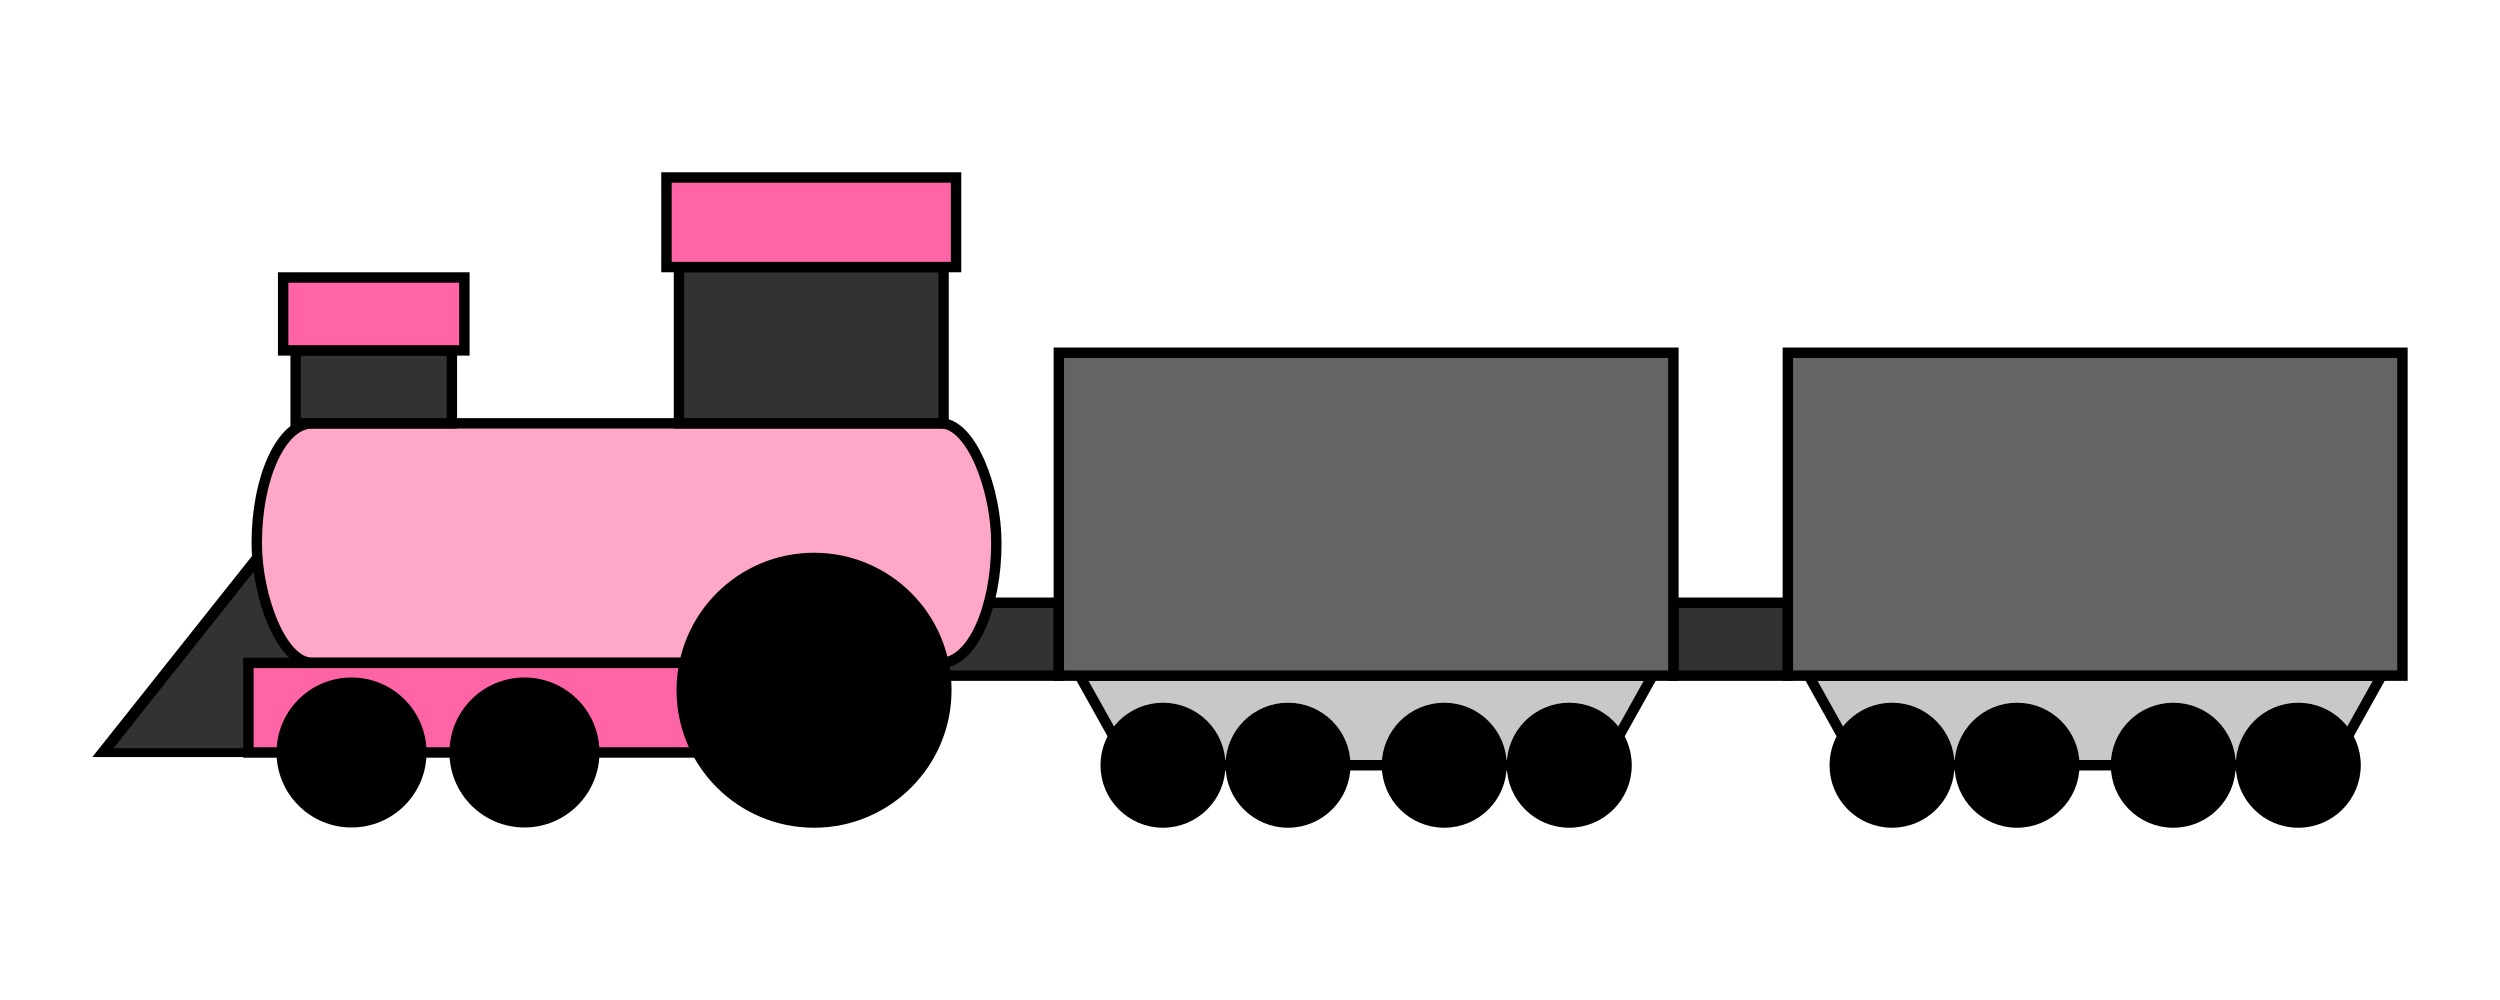 <?xml version="1.0" encoding="UTF-8" standalone="no"?>
<!-- Created with Inkscape (http://www.inkscape.org/) -->

<svg
   xmlns:dc="http://purl.org/dc/elements/1.1/"
   xmlns:cc="http://creativecommons.org/ns#"
   xmlns:rdf="http://www.w3.org/1999/02/22-rdf-syntax-ns#"
   xmlns:svg="http://www.w3.org/2000/svg"
   xmlns="http://www.w3.org/2000/svg"
   xmlns:sodipodi="http://sodipodi.sourceforge.net/DTD/sodipodi-0.dtd"
   xmlns:inkscape="http://www.inkscape.org/namespaces/inkscape"
   width="300"
   height="120"
   viewBox="0 0 300 120"
   id="svg4333"
   version="1.1"
   inkscape:version="0.91 r13725"
   sodipodi:docname="Train.svg">
  <defs
     id="defs4335" />
  <sodipodi:namedview
     id="base"
     pagecolor="#ffffff"
     bordercolor="#666666"
     borderopacity="1.0"
     inkscape:pageopacity="0.0"
     inkscape:pageshadow="2"
     inkscape:zoom="2.2325"
     inkscape:cx="85.133776"
     inkscape:cy="-0.15162069"
     inkscape:document-units="px"
     inkscape:current-layer="g4777"
     showgrid="false"
     units="px"
     inkscape:snap-page="true"
     inkscape:snap-text-baseline="true"
     inkscape:snap-object-midpoints="true"
     inkscape:snap-midpoints="true"
     inkscape:snap-smooth-nodes="true"
     inkscape:object-nodes="true"
     inkscape:snap-intersection-paths="true"
     inkscape:object-paths="true"
     inkscape:snap-bbox="true"
     inkscape:bbox-paths="true"
     inkscape:bbox-nodes="true"
     inkscape:snap-bbox-edge-midpoints="true"
     inkscape:snap-bbox-midpoints="true"
     inkscape:window-width="1858"
     inkscape:window-height="1061"
     inkscape:window-x="-4"
     inkscape:window-y="-4"
     inkscape:window-maximized="1" />
  <g
     inkscape:label="Layer 1"
     inkscape:groupmode="layer"
     id="layer1"
     transform="translate(0,-932.362)">
    <g
       transform="translate(73.655,83.799)"
       id="g4735" />
    <g
       id="g4803"
       transform="translate(0,-5)">
      <g
         transform="translate(11.083,-43.172)"
         id="g4777">
        <g
           id="g4919"
           transform="translate(-4.7900108e-7,-20.672)">
          <g
             transform="translate(0,45.702)"
             id="g4884">
            <rect
               style="fill:#323232;fill-opacity:1;stroke:#000000;stroke-width:1.25;stroke-miterlimit:4;stroke-dasharray:none;stroke-dashoffset:0;stroke-opacity:1"
               id="rect4768"
               width="13.75"
               height="8.75"
               x="102.227"
               y="1027.832" />
            <rect
               y="1027.832"
               x="189.71"
               height="8.75"
               width="13.75"
               id="rect4770"
               style="fill:#323232;fill-opacity:1;stroke:#000000;stroke-width:1.25;stroke-miterlimit:4;stroke-dasharray:none;stroke-dashoffset:0;stroke-opacity:1" />
            <g
               id="g4859">
              <g
                 id="g4844"
                 transform="translate(-13.845,83.799)">
                <path
                   sodipodi:nodetypes="ccccc"
                   inkscape:connector-curvature="0"
                   id="rect4856"
                   d="m 132.322,952.783 68.75,0 -6,10.75 -56.75,0 z"
                   style="fill:#c8c8c8;fill-opacity:1;stroke:#000000;stroke-width:1.25;stroke-miterlimit:4;stroke-dasharray:none;stroke-dashoffset:0;stroke-opacity:1" />
                <rect
                   y="914.033"
                   x="129.822"
                   height="38.75"
                   width="73.75"
                   id="rect4846"
                   style="fill:#646464;fill-opacity:1;stroke:#000000;stroke-width:1.25;stroke-miterlimit:4;stroke-dasharray:none;stroke-dashoffset:0;stroke-opacity:1" />
                <circle
                   r="6.875"
                   style="fill:#000000;fill-opacity:1;stroke:#000000;stroke-width:1.25;stroke-miterlimit:4;stroke-dasharray:none;stroke-dashoffset:0;stroke-opacity:1"
                   id="circle4848"
                   cx="142.322"
                   cy="963.533" />
                <circle
                   cy="963.533"
                   cx="157.322"
                   id="circle4850"
                   style="fill:#000000;fill-opacity:1;stroke:#000000;stroke-width:1.25;stroke-miterlimit:4;stroke-dasharray:none;stroke-dashoffset:0;stroke-opacity:1"
                   r="6.875" />
                <circle
                   r="6.875"
                   style="fill:#000000;fill-opacity:1;stroke:#000000;stroke-width:1.25;stroke-miterlimit:4;stroke-dasharray:none;stroke-dashoffset:0;stroke-opacity:1"
                   id="circle4852"
                   cx="191.072"
                   cy="963.533" />
                <circle
                   cy="963.533"
                   cx="176.072"
                   id="circle4854"
                   style="fill:#000000;fill-opacity:1;stroke:#000000;stroke-width:1.25;stroke-miterlimit:4;stroke-dasharray:none;stroke-dashoffset:0;stroke-opacity:1"
                   r="6.875" />
              </g>
            </g>
            <g
               id="g4868"
               transform="translate(87.483,3.8937109e-4)">
              <g
                 transform="translate(-13.845,83.799)"
                 id="g4870">
                <path
                   style="fill:#c8c8c8;fill-opacity:1;stroke:#000000;stroke-width:1.25;stroke-miterlimit:4;stroke-dasharray:none;stroke-dashoffset:0;stroke-opacity:1"
                   d="m 132.322,952.783 68.75,0 -6,10.75 -56.75,0 z"
                   id="path4872"
                   inkscape:connector-curvature="0"
                   sodipodi:nodetypes="ccccc" />
                <rect
                   style="fill:#646464;fill-opacity:1;stroke:#000000;stroke-width:1.25;stroke-miterlimit:4;stroke-dasharray:none;stroke-dashoffset:0;stroke-opacity:1"
                   id="rect4874"
                   width="73.75"
                   height="38.75"
                   x="129.822"
                   y="914.033" />
                <circle
                   cy="963.533"
                   cx="142.322"
                   id="circle4876"
                   style="fill:#000000;fill-opacity:1;stroke:#000000;stroke-width:1.25;stroke-miterlimit:4;stroke-dasharray:none;stroke-dashoffset:0;stroke-opacity:1"
                   r="6.875" />
                <circle
                   r="6.875"
                   style="fill:#000000;fill-opacity:1;stroke:#000000;stroke-width:1.25;stroke-miterlimit:4;stroke-dasharray:none;stroke-dashoffset:0;stroke-opacity:1"
                   id="circle4878"
                   cx="157.322"
                   cy="963.533" />
                <circle
                   cy="963.533"
                   cx="191.072"
                   id="circle4880"
                   style="fill:#000000;fill-opacity:1;stroke:#000000;stroke-width:1.25;stroke-miterlimit:4;stroke-dasharray:none;stroke-dashoffset:0;stroke-opacity:1"
                   r="6.875" />
                <circle
                   r="6.875"
                   style="fill:#000000;fill-opacity:1;stroke:#000000;stroke-width:1.25;stroke-miterlimit:4;stroke-dasharray:none;stroke-dashoffset:0;stroke-opacity:1"
                   id="circle4882"
                   cx="176.072"
                   cy="963.533" />
              </g>
            </g>
          </g>
          <g
             transform="translate(-17.461,122.813)"
             id="g4756">
            <path
               sodipodi:type="star"
               style="fill:#323232;fill-opacity:1;stroke:#000000;stroke-width:2.224;stroke-miterlimit:4;stroke-dasharray:none;stroke-dashoffset:0;stroke-opacity:1"
               id="path4708"
               sodipodi:sides="3"
               sodipodi:cx="35.562847"
               sodipodi:cy="952.79773"
               sodipodi:r1="32.981117"
               sodipodi:r2="16.490561"
               sodipodi:arg1="2.6179939"
               sodipodi:arg2="3.6651914"
               inkscape:flatsided="true"
               inkscape:rounded="-3.46945e-018"
               inkscape:randomized="0"
               d="M 7,969.288 35.563,919.817 64.125,969.288 Z"
               inkscape:transform-center-y="-3.9501545"
               transform="matrix(0.659,0,0,0.479,14.116,504.416)" />
            <rect
               style="fill:#ffa7c8;fill-opacity:1;stroke:#000000;stroke-width:1.25;stroke-miterlimit:4;stroke-dasharray:none;stroke-dashoffset:0;stroke-opacity:1"
               id="rect4692"
               width="88.75"
               height="28.75"
               x="37.188"
               y="929.191"
               ry="19.375"
               rx="6.667" />
            <rect
               style="fill:#323232;fill-opacity:1;stroke:#000000;stroke-width:1.25;stroke-miterlimit:4;stroke-dasharray:none;stroke-dashoffset:0;stroke-opacity:1"
               id="rect4694"
               width="31.75"
               height="18.75"
               x="87.855"
               y="910.441" />
            <rect
               style="fill:#ff64a7;fill-opacity:1;stroke:#000000;stroke-width:1.25;stroke-miterlimit:4;stroke-dasharray:none;stroke-dashoffset:0;stroke-opacity:1"
               id="rect4696"
               width="34.75"
               height="10.75"
               x="86.355"
               y="899.691" />
            <rect
               style="fill:#323232;fill-opacity:1;stroke:#000000;stroke-width:1.25;stroke-miterlimit:4;stroke-dasharray:none;stroke-dashoffset:0;stroke-opacity:1"
               id="rect4698"
               width="18.75"
               height="8.75"
               x="41.855"
               y="920.441" />
            <rect
               style="fill:#ff64a7;fill-opacity:1;stroke:#000000;stroke-width:1.25;stroke-miterlimit:4;stroke-dasharray:none;stroke-dashoffset:0;stroke-opacity:1"
               id="rect4702"
               width="73.75"
               height="10.75"
               x="36.188"
               y="957.941" />
            <circle
               style="fill:#000000;fill-opacity:1;stroke:#000000;stroke-width:1.25;stroke-miterlimit:4;stroke-dasharray:none;stroke-dashoffset:0;stroke-opacity:1"
               id="path4710"
               cx="104.063"
               cy="961.221"
               r="15.875" />
            <circle
               style="fill:#000000;fill-opacity:1;stroke:#000000;stroke-width:1.25;stroke-miterlimit:4;stroke-dasharray:none;stroke-dashoffset:0;stroke-opacity:1"
               id="circle4714"
               cx="48.563"
               cy="968.691"
               r="8.375" />
            <circle
               r="8.375"
               cy="968.691"
               cx="69.313"
               id="circle4752"
               style="fill:#000000;fill-opacity:1;stroke:#000000;stroke-width:1.25;stroke-miterlimit:4;stroke-dasharray:none;stroke-dashoffset:0;stroke-opacity:1" />
            <rect
               y="911.691"
               x="40.355"
               height="8.75"
               width="21.75"
               id="rect4754"
               style="fill:#ff64a7;fill-opacity:1;stroke:#000000;stroke-width:1.25;stroke-miterlimit:4;stroke-dasharray:none;stroke-dashoffset:0;stroke-opacity:1" />
          </g>
        </g>
      </g>
    </g>
  </g>
</svg>
